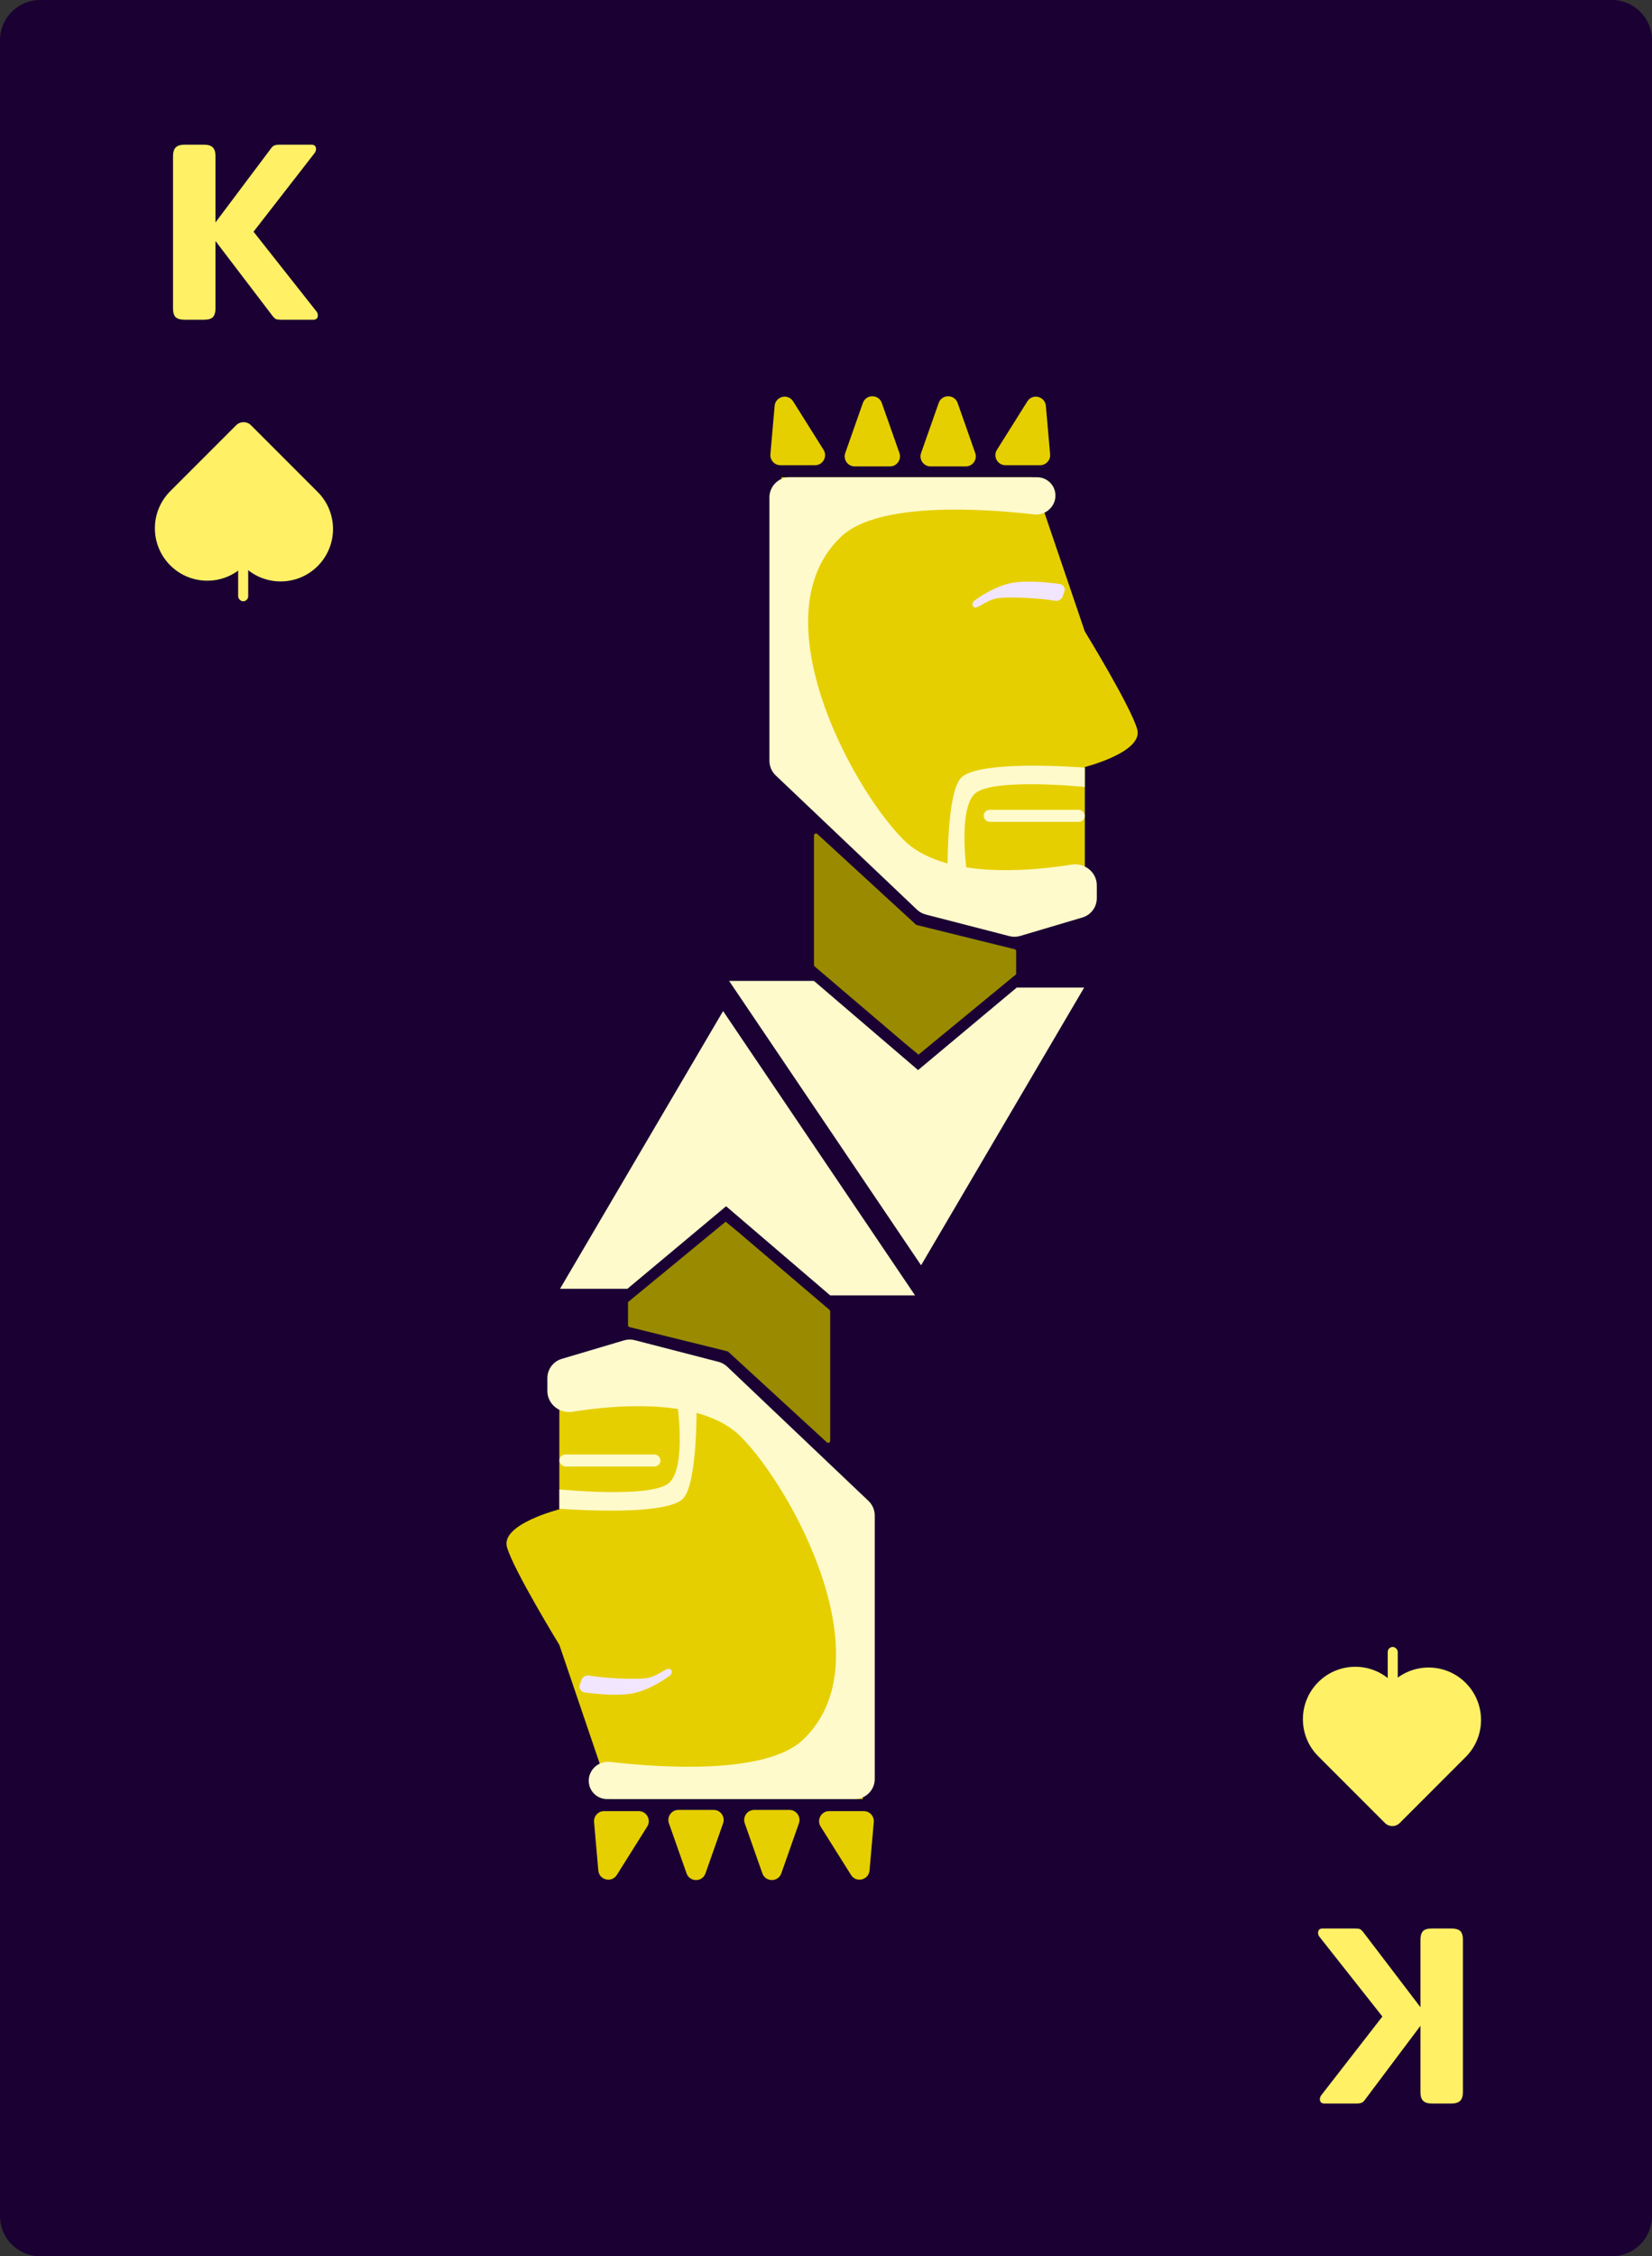 <svg width="822" height="1122" viewBox="0 0 822 1122" fill="none" xmlns="http://www.w3.org/2000/svg">
<rect x="0" y="0" width="822" height="1122" fill="#333333" stroke="none"/>
<path d="M0 20C0 8.954 8.954 0 20 0H802C813.046 0 822 8.954 822 20V1102C822 1113.05 813.046 1122 802 1122H20C8.954 1122 0 1113.05 0 1102V20Z" fill="#1A0033"/>
<path d="M157.387 154.776C157.899 155.373 158.155 156.056 158.155 156.824C158.155 158.275 157.387 159 155.851 159H139.851C138.827 159 138.016 158.915 137.419 158.744C136.907 158.488 136.395 158.061 135.883 157.464L107.595 120.344L107.211 119.832V153.496C107.211 155.373 106.784 156.781 105.931 157.72C105.077 158.573 103.584 159 101.451 159H91.85C89.802 159 88.309 158.573 87.371 157.72C86.517 156.781 86.091 155.373 86.091 153.496V77.592C86.091 75.715 86.517 74.307 87.371 73.368C88.309 72.429 89.802 71.96 91.85 71.96H101.451C103.584 71.96 105.077 72.429 105.931 73.368C106.784 74.221 107.211 75.629 107.211 77.592V110.616L107.595 110.104L134.987 73.624C135.499 72.941 136.011 72.515 136.523 72.344C137.12 72.088 138.016 71.96 139.211 71.96H154.955C156.491 71.96 157.259 72.685 157.259 74.136C157.259 74.819 157.003 75.501 156.491 76.184L126.155 115.224L157.387 154.776Z" fill="#FFF066"/>
<path d="M121.202 281.503C131.382 291.683 147.887 291.683 158.067 281.503C168.247 271.323 168.247 254.818 158.067 244.638L124.888 211.459C122.852 209.423 119.551 209.423 117.515 211.459L84.336 244.638L84.34 244.641C74.526 254.848 74.648 271.078 84.705 281.135C94.762 291.192 110.992 291.313 121.198 281.5L121.202 281.503Z" fill="#FFF066"/>
<rect x="118.5" y="266" width="5" height="33" rx="2.5" fill="#FFF066"/>
<path d="M656.613 963.224C656.101 962.627 655.845 961.944 655.845 961.176C655.845 959.725 656.613 959 658.149 959H674.149C675.173 959 675.984 959.085 676.581 959.256C677.093 959.512 677.605 959.939 678.117 960.536L706.405 997.656L706.789 998.168V964.504C706.789 962.627 707.216 961.219 708.069 960.28C708.923 959.427 710.416 959 712.549 959H722.149C724.197 959 725.691 959.427 726.629 960.28C727.483 961.219 727.909 962.627 727.909 964.504V1040.41C727.909 1042.29 727.483 1043.69 726.629 1044.63C725.691 1045.57 724.197 1046.04 722.149 1046.04H712.549C710.416 1046.04 708.923 1045.57 708.069 1044.63C707.216 1043.78 706.789 1042.37 706.789 1040.41V1007.38L706.405 1007.9L679.013 1044.38C678.501 1045.06 677.989 1045.49 677.477 1045.66C676.88 1045.91 675.984 1046.04 674.789 1046.04H659.045C657.509 1046.04 656.741 1045.31 656.741 1043.86C656.741 1043.18 656.997 1042.5 657.509 1041.82L687.845 1002.78L656.613 963.224Z" fill="#FFF066"/>
<path d="M692.798 836.497C682.618 826.317 666.113 826.317 655.933 836.497C645.753 846.677 645.753 863.182 655.933 873.362L689.112 906.541C691.148 908.577 694.449 908.577 696.485 906.541L729.664 873.362L729.66 873.359C739.474 863.152 739.352 846.922 729.295 836.865C719.238 826.808 703.008 826.687 692.802 836.5L692.798 836.497Z" fill="#FFF066"/>
<rect x="695.5" y="852" width="5" height="33" rx="2.5" transform="rotate(-180 695.5 852)" fill="#FFF066"/>
<path fill-rule="evenodd" clip-rule="evenodd" d="M413.096 652.136V716.509C413.096 717.379 412.061 717.834 411.42 717.245L362.38 672.22C362.257 672.107 362.107 672.026 361.944 671.986L313.246 659.952C312.799 659.841 312.486 659.441 312.486 658.981V647.5L361.079 607.524L367.214 612.589L412.744 651.375C412.967 651.565 413.096 651.843 413.096 652.136Z" fill="#998A00"/>
<path d="M304.403 894.647H429.266V795.5L352.873 683.132H278.325V750.553C278.325 750.553 249.036 757.956 252.246 769.325C255.455 780.694 278.325 817.973 278.325 817.973L304.403 894.647Z" fill="#E6CF00"/>
<path d="M306.925 932.379C304.376 936.438 298.129 934.931 297.71 930.157L295.596 906.077C295.34 903.154 297.643 900.639 300.577 900.639H317.814C321.746 900.639 324.14 904.969 322.049 908.299L306.925 932.379Z" fill="#E6CF00"/>
<path d="M423.448 932.379C425.997 936.438 432.244 934.931 432.663 930.157L434.777 906.077C435.034 903.154 432.73 900.639 429.796 900.639H412.559C408.627 900.639 406.233 904.969 408.324 908.299L423.448 932.379Z" fill="#E6CF00"/>
<path d="M388.767 931.581C387.2 936.034 380.902 936.034 379.335 931.581L370.577 906.7C369.432 903.448 371.845 900.04 375.293 900.04H392.809C396.257 900.04 398.67 903.448 397.525 906.7L388.767 931.581Z" fill="#E6CF00"/>
<path d="M351.038 931.581C349.471 936.034 343.173 936.034 341.606 931.581L332.848 906.7C331.703 903.448 334.116 900.04 337.564 900.04H355.08C358.528 900.04 360.941 903.448 359.796 906.7L351.038 931.581Z" fill="#E6CF00"/>
<path d="M399.202 865.444C380.613 882.617 328.318 879.012 303.564 876.174C297.17 875.441 291.766 881.227 293.154 887.512C294.074 891.68 297.769 894.647 302.037 894.647H425.254C430.777 894.647 435.254 890.17 435.254 884.647V753.637C435.254 750.895 434.129 748.274 432.141 746.386L361.87 679.641C360.638 678.472 359.129 677.635 357.484 677.21L315.837 666.45C314.079 665.995 312.231 666.028 310.491 666.545L279.517 675.735C275.273 676.994 272.361 680.894 272.361 685.322V691.741C272.361 698.209 278.408 703.074 284.794 702.047C306.111 698.62 349.224 694.715 368.78 714.59C395.309 741.554 440.78 827.032 399.202 865.444Z" fill="#FFFACC"/>
<rect x="328.655" y="729.27" width="50.305" height="5.992" rx="2.996" transform="rotate(-180 328.655 729.27)" fill="#FFFACC"/>
<path d="M278.35 740.655V750.242C278.35 750.242 330.596 754.49 339.831 745.27C347.263 737.85 346.607 697.513 346.607 697.513H336.942C336.942 697.513 341.678 729.465 332.971 737.367C324.263 745.27 278.35 740.655 278.35 740.655Z" fill="#FFFACC"/>
<path d="M361.294 599.844L413.096 644.185H455.316L359.797 502.775L278.65 640.889H312.186L361.294 599.844Z" fill="#FFFACC"/>
<path d="M314.535 842.123C321.873 840.762 329.317 836.219 333.188 833.343C334.062 832.693 334.588 831.526 334.035 830.587C332.459 827.911 328.691 833.2 322.068 834.429C316.821 835.402 300.742 834.558 293.178 833.233C291.584 832.954 289.923 833.799 289.376 835.322L288.526 837.687C287.899 839.432 288.986 841.318 290.822 841.579C297.327 842.502 307.615 843.406 314.535 842.123Z" fill="#F2E6FF"/>
<path fill-rule="evenodd" clip-rule="evenodd" d="M405.011 479.843V415.471C405.011 414.601 406.046 414.146 406.688 414.735L455.727 459.76C455.85 459.873 456.001 459.954 456.163 459.994L504.861 472.028C505.308 472.139 505.621 472.539 505.621 472.999V484.48L457.028 524.456L450.893 519.391L405.363 480.605C405.14 480.415 405.011 480.136 405.011 479.843Z" fill="#998A00"/>
<path d="M513.704 237.332H388.842V336.48L465.234 448.848H539.783V381.427C539.783 381.427 569.071 374.024 565.862 362.655C562.652 351.286 539.783 314.007 539.783 314.007L513.704 237.332Z" fill="#E6CF00"/>
<path d="M511.182 199.601C513.731 195.542 519.978 197.048 520.397 201.823L522.511 225.903C522.768 228.826 520.464 231.34 517.53 231.34H500.293C496.361 231.34 493.968 227.011 496.059 223.681L511.182 199.601Z" fill="#E6CF00"/>
<path d="M394.66 199.601C392.111 195.542 385.864 197.048 385.445 201.823L383.33 225.903C383.074 228.826 385.377 231.34 388.311 231.34H405.549C409.481 231.34 411.874 227.011 409.783 223.681L394.66 199.601Z" fill="#E6CF00"/>
<path d="M429.34 200.399C430.908 195.946 437.205 195.946 438.773 200.399L447.531 225.279C448.675 228.532 446.262 231.94 442.814 231.94H425.299C421.851 231.94 419.438 228.532 420.582 225.279L429.34 200.399Z" fill="#E6CF00"/>
<path d="M467.069 200.399C468.636 195.946 474.934 195.946 476.502 200.399L485.259 225.279C486.404 228.532 483.991 231.94 480.543 231.94H463.028C459.58 231.94 457.166 228.532 458.311 225.279L467.069 200.399Z" fill="#E6CF00"/>
<path d="M418.905 266.536C437.495 249.362 489.789 252.968 514.543 255.806C520.938 256.539 526.341 250.753 524.954 244.468C524.033 240.3 520.339 237.332 516.07 237.332H392.853C387.33 237.332 382.853 241.809 382.853 247.332V378.343C382.853 381.084 383.979 383.706 385.966 385.594L456.238 452.338C457.469 453.508 458.978 454.345 460.623 454.77L502.271 465.53C504.028 465.984 505.876 465.951 507.617 465.435L538.59 456.245C542.835 454.986 545.746 451.085 545.746 446.658V440.239C545.746 433.77 539.7 428.906 533.313 429.933C511.997 433.36 468.883 437.265 449.328 417.39C422.798 390.426 377.327 304.947 418.905 266.536Z" fill="#FFFACC"/>
<rect x="489.452" y="402.71" width="50.305" height="5.992" rx="2.996" fill="#FFFACC"/>
<path d="M539.757 391.325V381.738C539.757 381.738 487.512 377.49 478.276 386.71C470.844 394.129 471.501 434.467 471.501 434.467H481.165C481.165 434.467 476.429 402.515 485.137 394.612C493.844 386.71 539.757 391.325 539.757 391.325Z" fill="#FFFACC"/>
<path d="M456.814 532.135L405.011 487.795H362.791L458.311 629.205L539.458 491.091H505.921L456.814 532.135Z" fill="#FFFACC"/>
<path d="M503.573 289.857C496.234 291.218 488.79 295.761 484.92 298.636C484.045 299.286 483.519 300.454 484.072 301.393C485.649 304.069 489.416 298.78 496.04 297.551C501.287 296.578 517.365 297.422 524.929 298.747C526.523 299.026 528.185 298.181 528.732 296.658L529.581 294.293C530.208 292.548 529.121 290.662 527.285 290.401C520.781 289.477 510.492 288.574 503.573 289.857Z" fill="#F2E6FF"/>
</svg>
